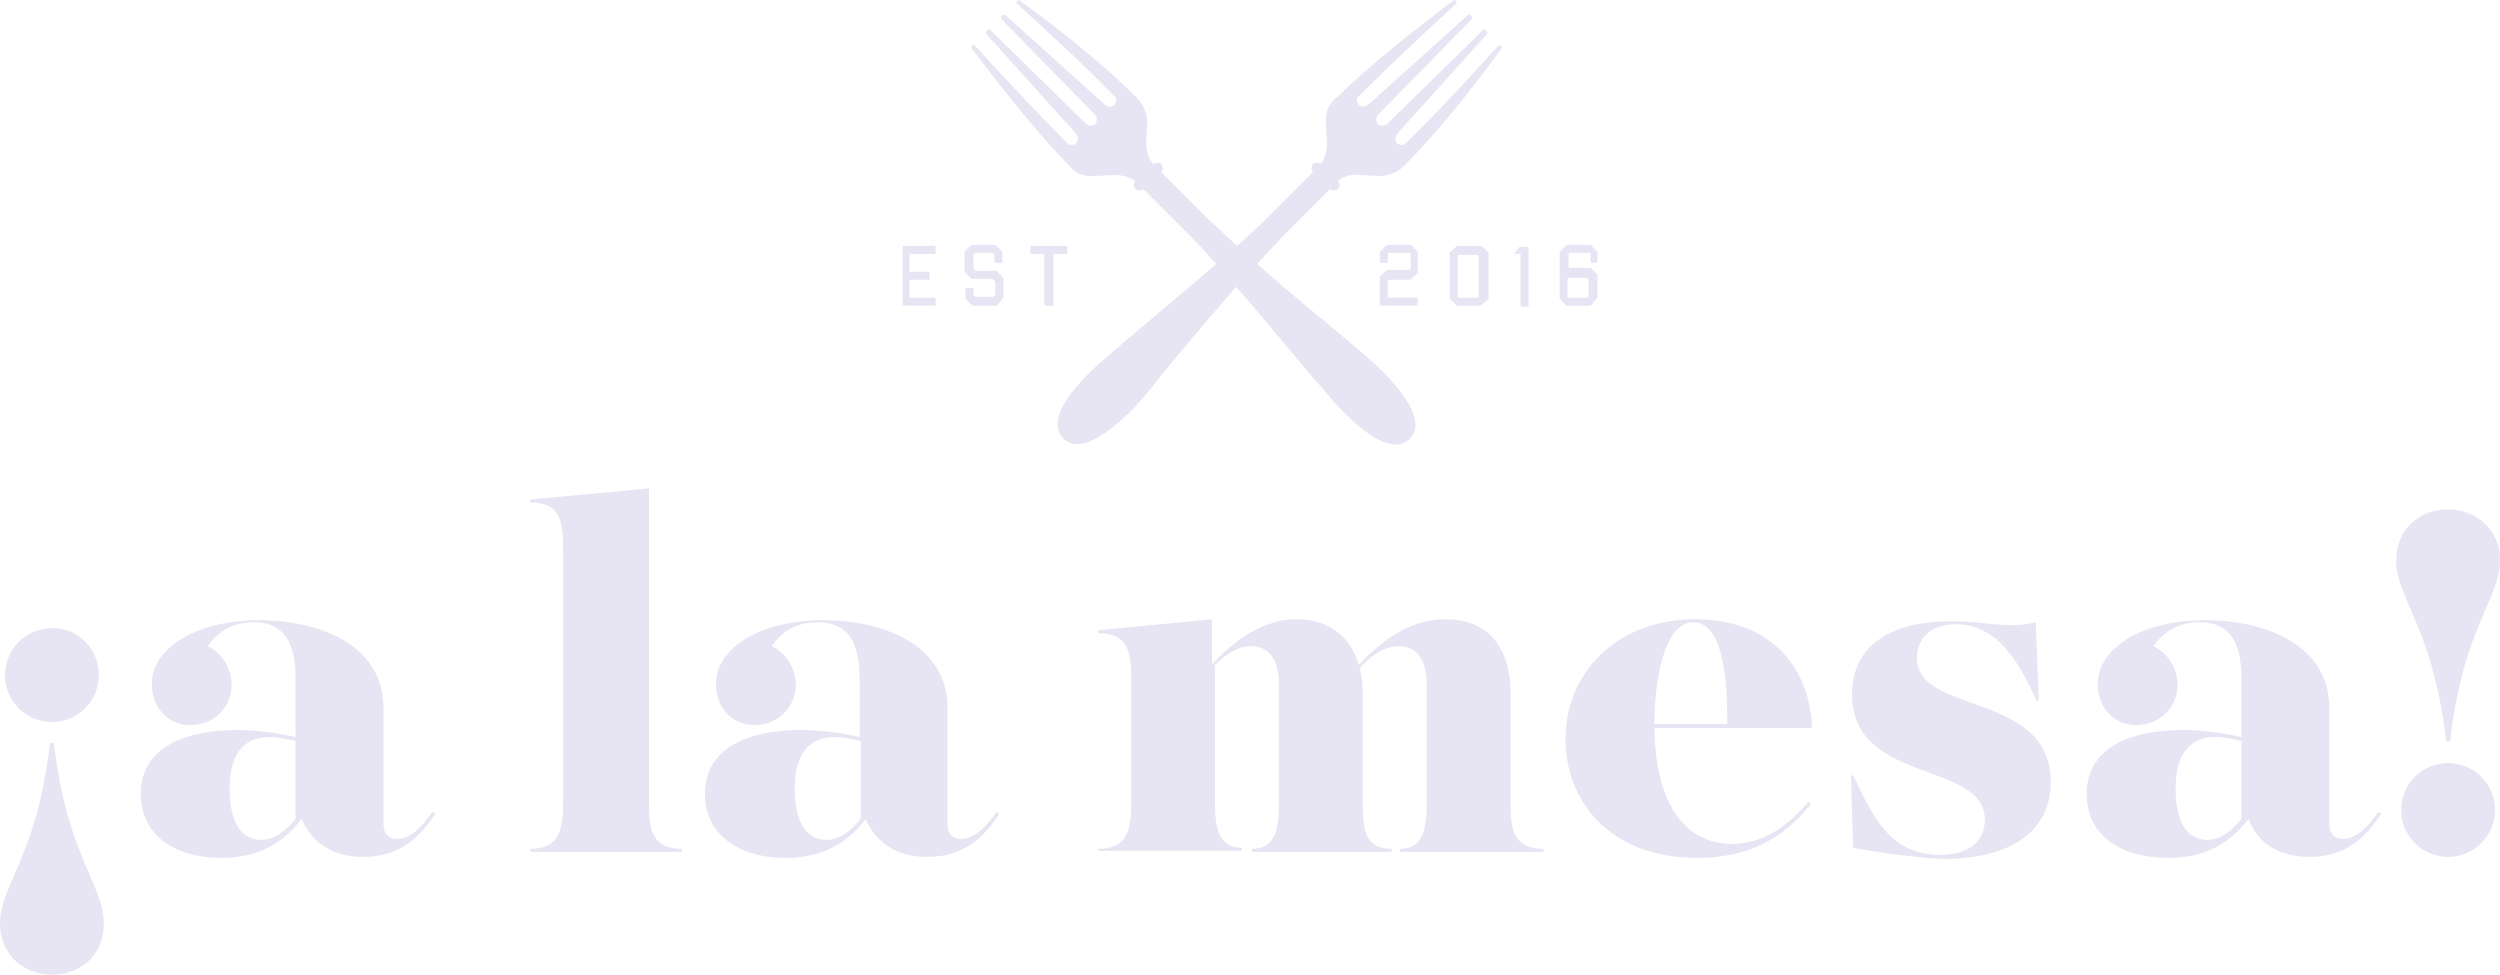<?xml version="1.0" encoding="utf-8"?>
<!-- Generator: Adobe Illustrator 16.0.0, SVG Export Plug-In . SVG Version: 6.00 Build 0)  -->
<!DOCTYPE svg PUBLIC "-//W3C//DTD SVG 1.1//EN" "http://www.w3.org/Graphics/SVG/1.1/DTD/svg11.dtd">
<svg version="1.1" id="Layer_1" xmlns="http://www.w3.org/2000/svg" xmlns:xlink="http://www.w3.org/1999/xlink" x="0px" y="0px"
	 width="64.205px" height="25.032px" viewBox="30.256 48.417 64.205 25.032" enable-background="new 30.256 48.417 64.205 25.032"
	 xml:space="preserve">
<g id="XMLID_58_">
	<g id="XMLID_134_">
		<g id="XMLID_191_">
			<path id="XMLID_214_" fill="#E7E5F3" d="M30.256,72.141c0-1,0.949-1.718,1.282-4.641h0.103c0.333,2.897,1.282,3.641,1.282,4.641
				c0,0.82-0.615,1.309-1.333,1.309C30.897,73.449,30.256,72.961,30.256,72.141z M32.795,65.756c0,0.667-0.539,1.205-1.205,1.205
				c-0.667,0-1.205-0.538-1.205-1.205c0-0.666,0.538-1.205,1.205-1.205C32.231,64.525,32.795,65.064,32.795,65.756z"/>
			<path id="XMLID_211_" fill="#E7E5F3" d="M33.872,68.808c0-1.179,1.103-1.642,2.462-1.642c0.513,0,1.077,0.078,1.513,0.18v-1.461
				c0-0.795-0.18-1.487-1.077-1.487c-0.589,0-0.949,0.282-1.179,0.615c0.385,0.18,0.615,0.59,0.615,1
				c0,0.564-0.461,1.026-1.051,1.026c-0.667,0-1-0.539-1-1.052c0-0.923,1.128-1.642,2.769-1.642c1.462,0,3.18,0.59,3.18,2.257v2.975
				c0,0.257,0.128,0.384,0.359,0.384c0.359,0,0.667-0.358,0.897-0.691l0.077,0.051c-0.385,0.564-0.872,1.103-1.846,1.103
				c-0.872,0-1.359-0.436-1.59-0.974c-0.385,0.512-1,1-2.051,1C34.692,70.449,33.872,69.834,33.872,68.808z M37.846,69.449v-2
				c-0.205-0.052-0.461-0.104-0.667-0.104c-0.718,0-1.026,0.514-1.026,1.334c0,0.691,0.205,1.308,0.821,1.308
				C37.231,69.987,37.539,69.834,37.846,69.449z"/>
			<path id="XMLID_209_" fill="#E7E5F3" d="M43.872,70.218c0.744,0,0.846-0.487,0.846-1.179V62.5c0-0.692-0.077-1.18-0.846-1.18
				v-0.076l3.051-0.283v8.078c0,0.691,0.077,1.179,0.846,1.179v0.077h-3.897V70.218z"/>
			<path id="XMLID_205_" fill="#E7E5F3" d="M48.359,68.808c0-1.179,1.103-1.642,2.461-1.642c0.513,0,1.077,0.078,1.513,0.18v-1.461
				c0-0.795-0.18-1.487-1.077-1.487c-0.59,0-0.949,0.282-1.179,0.615c0.384,0.18,0.615,0.59,0.615,1
				c0,0.564-0.461,1.026-1.051,1.026c-0.667,0-1-0.539-1-1.052c0-0.923,1.128-1.642,2.769-1.642c1.461,0,3.18,0.59,3.18,2.257v2.975
				c0,0.257,0.128,0.384,0.359,0.384c0.359,0,0.667-0.358,0.897-0.691l0.077,0.051c-0.384,0.564-0.872,1.103-1.846,1.103
				c-0.872,0-1.359-0.436-1.59-0.974c-0.385,0.512-1,1-2.051,1C49.205,70.449,48.359,69.834,48.359,68.808z M52.359,69.449v-2
				c-0.205-0.052-0.461-0.104-0.667-0.104c-0.718,0-1.026,0.514-1.026,1.334c0,0.691,0.205,1.308,0.821,1.308
				C51.744,69.987,52.051,69.834,52.359,69.449z"/>
			<path id="XMLID_203_" fill="#E7E5F3" d="M58.461,70.218c0.744,0,0.846-0.487,0.846-1.179v-3.18c0-0.693-0.077-1.18-0.846-1.18
				v-0.077l2.923-0.282v1.154c0.564-0.59,1.281-1.154,2.18-1.154c0.718,0,1.358,0.359,1.59,1.18c0.563-0.615,1.281-1.18,2.23-1.18
				c0.923,0,1.666,0.539,1.666,1.924v2.795c0,0.691,0.078,1.179,0.847,1.179v0.077h-3.692v-0.077c0.59,0,0.692-0.487,0.692-1.179
				v-3.052c0-0.692-0.308-0.975-0.718-0.975s-0.744,0.282-1,0.564c0.051,0.205,0.076,0.41,0.076,0.667v2.795
				c0,0.691,0.052,1.179,0.744,1.179v0.077h-3.59v-0.077c0.59,0,0.692-0.487,0.692-1.179v-3.052c0-0.692-0.308-0.975-0.718-0.975
				c-0.359,0-0.667,0.231-0.924,0.487v3.513c0,0.692,0.104,1.18,0.693,1.18v0.077h-3.693V70.218z"/>
			<path id="XMLID_200_" fill="#E7E5F3" d="M70.461,67.397c0-1.692,1.309-3.077,3.334-3.077c1.795,0,2.923,1.077,3,2.795h-4.051
				c0.025,1.846,0.717,2.975,2,2.975c0.896,0,1.538-0.59,1.948-1.077l0.077,0.052c-0.514,0.615-1.309,1.385-2.924,1.385
				C71.59,70.449,70.461,68.987,70.461,67.397z M72.744,67.013h1.871c0-0.563,0.025-2.615-0.871-2.615
				C72.975,64.397,72.744,65.961,72.744,67.013z"/>
			<path id="XMLID_198_" fill="#E7E5F3" d="M77.846,70.192l-0.051-1.847l0.051-0.025c0.514,1.077,0.949,2.051,2.231,2.051
				c0.974,0,1.153-0.563,1.153-0.896c0-1.539-3.41-0.897-3.41-3.23c0-1.231,0.975-1.873,2.539-1.873c0.871,0,1.461,0.206,2.18,0.026
				l0.076,2l-0.051,0.025c-0.462-1.025-1.025-1.974-2.077-1.974c-0.77,0-1,0.486-1,0.871c0,1.462,3.436,0.846,3.436,3.18
				c0,1.334-1.128,1.975-2.743,1.975C79.385,70.449,78.436,70.295,77.846,70.192z"/>
			<path id="XMLID_195_" fill="#E7E5F3" d="M83.846,68.808c0-1.179,1.104-1.642,2.462-1.642c0.513,0,1.077,0.078,1.513,0.18v-1.461
				c0-0.795-0.18-1.487-1.076-1.487c-0.59,0-0.949,0.282-1.18,0.615c0.385,0.18,0.615,0.59,0.615,1c0,0.564-0.462,1.026-1.051,1.026
				c-0.668,0-1-0.539-1-1.052c0-0.923,1.127-1.642,2.769-1.642c1.462,0,3.18,0.59,3.18,2.257v2.975c0,0.257,0.128,0.384,0.358,0.384
				c0.359,0,0.667-0.358,0.898-0.691l0.076,0.051c-0.385,0.564-0.871,1.103-1.846,1.103c-0.872,0-1.359-0.436-1.564-0.974
				c-0.385,0.512-1,1-2.051,1C84.666,70.449,83.846,69.834,83.846,68.808z M87.82,69.449v-2c-0.205-0.052-0.461-0.104-0.666-0.104
				c-0.719,0-1.025,0.514-1.025,1.334c0,0.691,0.205,1.308,0.82,1.308C87.205,69.987,87.513,69.834,87.82,69.449z"/>
			<path id="XMLID_192_" fill="#E7E5F3" d="M91.795,62.808c0-0.82,0.615-1.308,1.334-1.308c0.691,0,1.332,0.487,1.332,1.308
				c0,1-0.948,1.718-1.281,4.642h-0.103C92.744,64.525,91.795,63.808,91.795,62.808z M91.923,69.218
				c0-0.667,0.538-1.205,1.206-1.205c0.666,0,1.205,0.538,1.205,1.205s-0.539,1.205-1.205,1.205
				C92.461,70.423,91.923,69.885,91.923,69.218z"/>
		</g>
	</g>
	<g id="XMLID_122_">
		<g id="XMLID_243_">
			<path id="XMLID_263_" fill="#E7E5F3" d="M65.641,51.603c-0.051-0.051-0.051-0.18,0-0.231l2.41-2.461
				c0.052-0.051-0.051-0.154-0.102-0.103l-2.564,2.308c-0.077,0.051-0.18,0.051-0.23,0c-0.052-0.051-0.077-0.179,0-0.23
				c0.795-0.795,1.641-1.59,2.512-2.385c0.026-0.025-0.051-0.103-0.076-0.077c-1.051,0.795-2.129,1.641-3.051,2.539
				c-0.18,0.154-0.257,0.385-0.231,0.616l0.026,0.513c0,0.205-0.052,0.385-0.154,0.539c-0.051-0.051-0.154-0.051-0.205,0
				c-0.052,0.051-0.052,0.154,0,0.205l-1.205,1.205c-0.23,0.23-0.487,0.461-0.744,0.692c-0.256-0.231-0.513-0.487-0.743-0.692
				l-1.205-1.205c0.051-0.051,0.051-0.154,0-0.205s-0.128-0.051-0.206,0c-0.128-0.154-0.179-0.333-0.179-0.539l0.025-0.513
				c0-0.231-0.077-0.436-0.23-0.616c-0.923-0.923-2-1.769-3.051-2.539c-0.026-0.025-0.103,0.052-0.077,0.077
				c0.872,0.795,1.718,1.564,2.513,2.385c0.077,0.051,0.051,0.179,0,0.23s-0.154,0.051-0.23,0l-2.564-2.308
				c-0.051-0.051-0.154,0.051-0.103,0.103l2.41,2.461c0.051,0.077,0.051,0.18,0,0.231s-0.18,0.051-0.231,0l-2.461-2.41
				c-0.051-0.051-0.154,0.051-0.103,0.103l2.308,2.564c0.051,0.077,0.051,0.18,0,0.231s-0.18,0.077-0.231,0
				c-0.795-0.795-1.589-1.641-2.384-2.513c-0.026-0.026-0.103,0.051-0.077,0.077c0.795,1.051,1.641,2.128,2.539,3.051
				c0.154,0.18,0.385,0.256,0.615,0.231l0.513-0.026c0.206,0,0.385,0.051,0.539,0.154c-0.051,0.051-0.051,0.154,0,0.205
				s0.154,0.051,0.205,0l1.205,1.206c0.205,0.205,0.436,0.461,0.667,0.718c-0.795,0.692-1.667,1.41-2.359,2
				c-0.282,0.256-0.616,0.513-0.897,0.795c-0.795,0.795-1,1.359-0.667,1.692c0.308,0.308,0.872,0.128,1.692-0.667
				c0.282-0.282,0.539-0.59,0.77-0.897c0.564-0.692,1.282-1.538,1.974-2.333c0.692,0.795,1.385,1.641,1.975,2.333
				c0.256,0.282,0.513,0.616,0.795,0.897c0.795,0.795,1.359,1,1.691,0.667c0.309-0.308,0.129-0.872-0.666-1.692
				c-0.282-0.282-0.59-0.539-0.897-0.795c-0.692-0.59-1.563-1.282-2.358-2c0.23-0.256,0.461-0.487,0.666-0.718l1.205-1.206
				c0.051,0.051,0.154,0.051,0.205,0s0.051-0.128,0-0.205c0.154-0.128,0.334-0.179,0.539-0.154l0.512,0.026
				c0.231,0,0.437-0.077,0.616-0.231c0.923-0.923,1.769-2,2.538-3.051c0.025-0.025-0.051-0.103-0.076-0.077
				c-0.795,0.872-1.564,1.718-2.385,2.513c-0.052,0.077-0.18,0.051-0.23,0c-0.052-0.051-0.052-0.154,0-0.231l2.307-2.564
				c0.052-0.051-0.051-0.154-0.102-0.103l-2.462,2.41C65.795,51.654,65.692,51.654,65.641,51.603z"/>
		</g>
		<g id="XMLID_46_">
			<path id="XMLID_47_" fill="#E7E5F3" d="M53.461,56.269c-0.025,0-0.025,0-0.025-0.025v-1.487c0-0.025,0-0.025,0.025-0.025h0.795
				h0.026v0.025v0.154v0.026h-0.026h-0.641v0.461h0.487c0.026,0,0.026,0,0.026,0.025v0.154c0,0.025,0,0.025-0.026,0.025h-0.487
				v0.461h0.641h0.026v0.026v0.154v0.025h-0.026H53.461z"/>
			<path id="XMLID_111_" fill="#E7E5F3" d="M55.872,56.244c-0.025,0.025-0.025,0.025-0.051,0.025h-0.564
				c-0.025,0-0.051,0-0.051-0.025l-0.128-0.128l-0.026-0.025v-0.026v-0.23c0-0.026,0-0.026,0.026-0.026h0.154
				c0.025,0,0.025,0,0.025,0.026v0.128v0.026l0.051,0.051c0,0,0,0,0.026,0h0.41c0,0,0,0,0.025,0l0.051-0.051l0,0v-0.333
				l-0.077-0.077h-0.513h-0.026c0,0-0.025,0-0.025-0.026l-0.128-0.128c-0.025-0.025-0.025-0.025-0.025-0.025v-0.026V54.91
				c0-0.025,0-0.051,0.025-0.051l0.128-0.128l0.025-0.026h0.026h0.564c0,0,0,0,0.025,0c0,0,0.026,0,0.026,0.026l0.128,0.128
				L56,54.885v0.025v0.231c0,0.025,0,0.025-0.025,0.025H55.82c-0.025,0-0.025,0-0.025-0.025v-0.154v-0.026l-0.051-0.051l0,0h-0.436
				l0,0l-0.051,0.051c0,0,0,0,0,0.026v0.308c0,0,0,0,0,0.025l0.051,0.051h0.026h0.487h0.026c0,0,0.025,0,0.025,0.026L56,55.525
				c0.026,0.026,0.026,0.026,0.026,0.052v0.461c0,0,0,0,0,0.025c0,0,0,0.026-0.026,0.026L55.872,56.244z"/>
			<path id="XMLID_137_" fill="#E7E5F3" d="M57.103,56.269C57.103,56.269,57.077,56.269,57.103,56.269
				c-0.025-0.025-0.025-0.025-0.025-0.025v-1.308h-0.333h-0.026V54.91v-0.154v-0.025h0.026h0.897h0.025v0.025v0.154v0.026h-0.025
				h-0.333v1.308v0.025c0,0,0,0-0.025,0H57.103z"/>
		</g>
		<g id="XMLID_123_">
			<path id="XMLID_225_" fill="#E7E5F3" d="M65.718,56.269c-0.025,0-0.025,0-0.025-0.025v-0.667c0,0,0,0,0-0.026c0,0,0,0,0-0.026
				c0,0,0-0.025,0.025-0.025l0.128-0.128c0.025-0.025,0.025-0.025,0.052-0.025h0.563l0.026-0.026c0,0,0,0,0-0.025v-0.333
				c0,0,0,0,0-0.025l-0.026-0.026c0,0,0,0-0.025,0h-0.538v0.231v0.025h-0.026h-0.153h-0.025v-0.025V54.91v-0.025
				c0,0,0-0.026,0.025-0.026l0.128-0.128c0.025-0.026,0.025-0.026,0.052-0.026h0.563c0.026,0,0.026,0,0.026,0s0.025,0,0.025,0.026
				l0.128,0.128c0,0,0,0.026,0.025,0.026v0.025c0,0,0,0,0,0.026v0.461v0.025c0,0,0,0.026-0.025,0.026l-0.128,0.128
				c-0.025,0.025-0.025,0.025-0.052,0.025h-0.512c0,0,0,0-0.026,0l-0.025,0.026c0,0,0,0,0,0.025v0.41h0.743h0.025v0.026v0.154
				c0,0.025,0,0.025-0.025,0.025H65.718z"/>
			<path id="XMLID_233_" fill="#E7E5F3" d="M68.308,56.244C68.282,56.269,68.282,56.269,68.308,56.244
				c-0.025,0.025-0.052,0.025-0.052,0.025h-0.563h-0.026c-0.025,0-0.025,0-0.025-0.025l-0.128-0.128l-0.025-0.025v-0.026v-1.128
				c0-0.026,0-0.051,0.025-0.051l0.128-0.128l0.025-0.025c0,0,0,0,0.026,0h0.563c0,0,0,0,0.026,0c0.025,0,0.025,0,0.052,0.025
				l0.127,0.128l0.026,0.025v0.026v1.128c0,0.026,0,0.051-0.026,0.051L68.308,56.244z M68.23,56.039
				C68.23,56.039,68.23,56.013,68.23,56.039v-1.026v-0.025l-0.025-0.026H68.18h-0.436h-0.026l-0.025,0.026l0,0l0,0v1.025
				c0,0,0,0,0,0.026l0.025,0.025h0.487L68.23,56.039z"/>
			<path id="XMLID_262_" fill="#E7E5F3" d="M69.334,56.269c-0.026,0-0.026,0-0.026-0.025v-1.308H69.18h-0.025V54.91l0.102-0.128
				l0.026-0.026c0,0,0,0,0.025,0h0.18h0.025v0.026v1.487v0.026h-0.025h-0.153V56.269z"/>
			<path id="XMLID_265_" fill="#E7E5F3" d="M71.129,56.244l-0.026,0.025h-0.025l0,0h-0.564h-0.025c0,0,0,0-0.026-0.025l-0.127-0.128
				c-0.026-0.025-0.026-0.025-0.026-0.051V54.91v-0.025c0,0,0-0.026,0.026-0.026l0.127-0.128l0.026-0.026h0.025h0.564h0.025
				c0,0,0.026,0,0.026,0.026l0.127,0.128c0.026,0.026,0.026,0.026,0.026,0.051v0.231v0.025h-0.026h-0.127h-0.026v-0.025V54.91H70.59
				c0,0,0,0-0.025,0l-0.025,0.026l0,0l0,0v0.308c0,0,0,0,0,0.025l0.025,0.026h0.513h0.025c0,0,0.026,0,0.026,0.025l0.127,0.128
				l0.026,0.026V55.5v0.539v0.025c0,0,0,0.026-0.026,0.026L71.129,56.244z M71.051,56.039
				C71.051,56.013,71.051,56.013,71.051,56.039v-0.41c0,0,0,0,0-0.026L71,55.551h-0.436c0,0,0,0-0.025,0l-0.026,0.026
				c0,0,0,0,0,0.025v0.41c0,0,0,0,0,0.026l0.026,0.025h0.486L71.051,56.039z"/>
		</g>
	</g>
</g>
</svg>
